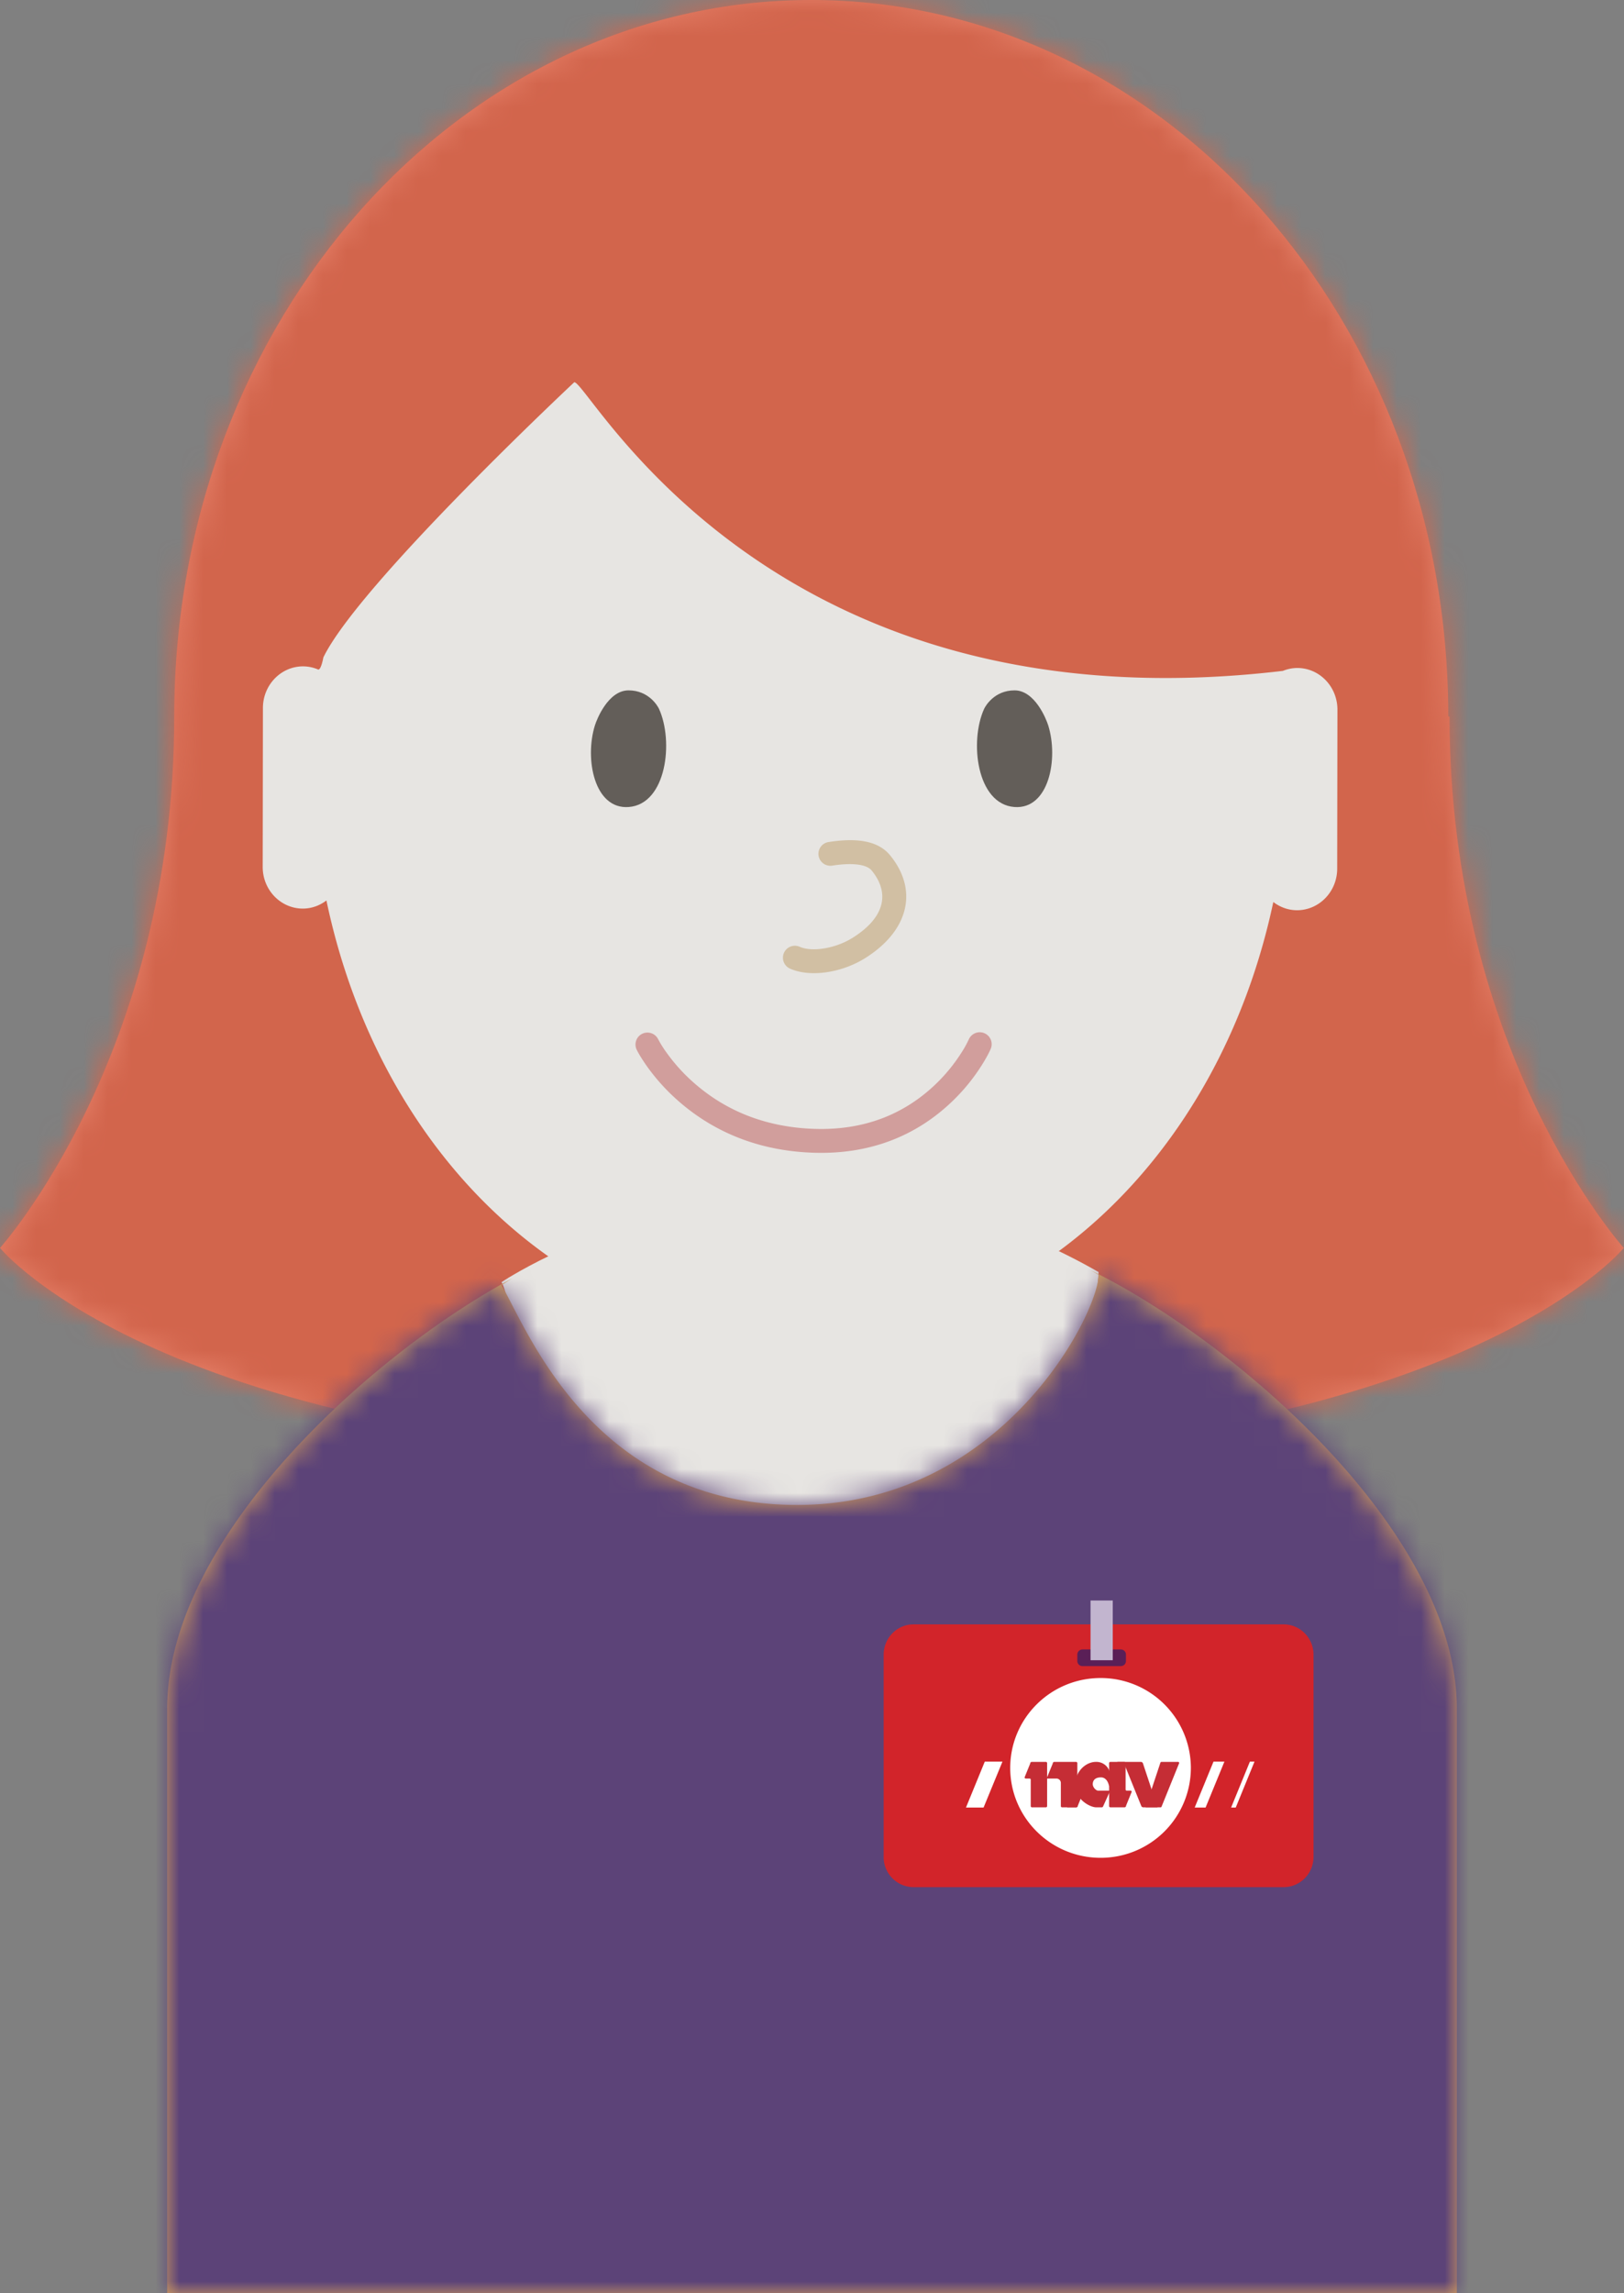 <svg xmlns="http://www.w3.org/2000/svg" xmlns:xlink="http://www.w3.org/1999/xlink" width="68" height="96" viewBox="0 0 68 96">
    <rect x="0" y="0" width="68" height="96" fill="#808080" stroke="none"/>
    <defs>
        <path id="a" d="M60.695 29.992h-.053C60.642 13.428 48.701 0 33.968 0 19.237 0 7.296 13.428 7.296 29.992v.015C7.291 44.153 0 52.241 0 52.241s7.2 8.836 33.969 8.836H34.021c26.771 0 33.971-8.836 33.971-8.836s-7.297-8.093-7.297-22.249"/>
        <path id="c" d="M38.68.18C44.676 3.128 54 11.116 54 18.523V43H0V18.523C0 11.376 8.531 3.689 14.458.509c-.3.183-.458.294-.458.294C15.021 2.493 17.766 10 26.376 10 34.99 10 39 1.941 39 .366a26.67 26.67 0 0 0-.32-.186z"/>
    </defs>
    <g fill="none" fill-rule="evenodd">
        <g>
            <mask id="b" fill="#fff">
                <use xlink:href="#a"/>
            </mask>
            <use fill="#E57F68" xlink:href="#a"/>
            <g fill="#D2654C" mask="url(#b)">
                <path d="M0-2h69v79H0z"/>
            </g>
        </g>
        <path fill="#E7E5E2" d="M21 53.673C22.021 55.306 24.89 84 33.5 84 42.112 84 46 54.772 46 53.251c-13.185-7.553-25 .422-25 .422z"/>
        <g transform="translate(7 53)">
            <mask id="d" fill="#fff">
                <use xlink:href="#c"/>
            </mask>
            <use fill="#D8A25D" xlink:href="#c"/>
            <g mask="url(#d)">
                <path fill="#5C4378" d="M-33 72H93V-28H-33z"/>
            </g>
        </g>
        <path fill="#D2242A" d="M53.748 79H38.25A1.26 1.26 0 0 1 37 77.73V69.27c0-.702.56-1.271 1.251-1.271h15.497c.691 0 1.252.57 1.252 1.271v8.458c0 .703-.56 1.271-1.252 1.271"/>
        <path fill="#FFF" d="M49.864 74.008a3.772 3.772 0 0 1-3.78 3.763c-2.091 0-3.784-1.686-3.784-3.763s1.693-3.763 3.784-3.763a3.772 3.772 0 0 1 3.78 3.763M41.184 75.667h-.737l.788-1.923h.74zM50.48 75.667h-.456l.788-1.923h.457zM51.743 75.667h-.194l.787-1.923h.193z"/>
        <path fill="#C52D35" d="M43.21 75.658h.581c.03 0 .054-.023.054-.052v-1.8a.052.052 0 0 0-.054-.051h-.586c-.04 0-.068.03-.068.068l-.23.566a.046.046 0 0 0 .04.064h.165c.025 0 .047.019.047.046v1.107c0 .029.023.052.052.052"/>
        <path fill="#C52D35" d="M44.472 75.658h.583c.03 0 .055-.023.055-.052v-1.8c0-.028-.025-.051-.055-.051h-.906a.068.068 0 0 0-.068.068l-.232.566-.08.064h.464c.103 0 .187.081.187.186v.967c0 .029.023.052.052.052M47.076 73.755h-.582a.053.053 0 0 0-.053.052v1.799c0 .029.024.052.053.052h.588c.04 0 .068-.03.068-.068l.23-.566c.015-.031-.007-.065-.043-.065h-.16a.045.045 0 0 1-.046-.045v-1.107c0-.03-.026-.052-.055-.052"/>
        <path fill="#C52D35" d="M44.681 75.658h.383c.037 0 .067-.031.067-.067l.23-.568a.046.046 0 0 0-.042-.065h-.161l-.477.7zM48.634 73.755h.693c.034 0 .058.032.043.062l-.733 1.812c-.005.018-.022.029-.042.029h-.627l.621-1.872a.05.05 0 0 1 .045-.031"/>
        <path fill="#C52D35" d="M47.766 73.755h-.979c-.069 0 .282.067.306.13l.693 1.713c.014.038.05.06.089.06h.593l-.61-1.839a.094.094 0 0 0-.092-.064M46.488 74.365c0 .383-.049.406-.049.406s-.055-.367-.34-.367c-.28 0-.343.162-.343.283 0 .14.142.272.222.272h.51l-.301.664a.061.061 0 0 1-.056.035h-.232c-.242 0-.875-.316-.875-.928 0-.613.47-.975.863-.975a.58.58 0 0 1 .6.61z"/>
        <path fill="#5A1F57" d="M46.931 69.746h-1.606a.214.214 0 0 1-.215-.214v-.27c0-.117.096-.213.215-.213h1.606c.12 0 .215.096.215.214v.27a.214.214 0 0 1-.215.213"/>
        <path fill="#C2B5CF" d="M45.663 69.5h.93V67h-.93z"/>
        <path fill="#E7E5E2" d="M13.54 27.52s-.105.596-.24.498a1.623 1.623 0 0 0-.607-.123c-.928-.001-1.682.778-1.684 1.74L11 36.29c-.002.962.749 1.743 1.678 1.745.371 0 .712-.128.99-.34C15.916 48.413 23.92 55.982 33.465 56c9.545.015 17.575-7.529 19.851-18.24.278.213.619.343.991.344.929 0 1.683-.778 1.684-1.74l.01-6.657c0-.962-.75-1.742-1.678-1.744-.214 0-.418.045-.606.121C32.189 30.635 24.68 16.001 24.046 16c0 0-9.003 8.427-10.506 11.52z"/>
        <g>
            <path fill="#635E59" d="M26.326 33.783c-1.447.109-1.852-2.024-1.416-3.417.082-.264.56-1.466 1.409-1.466.847 0 1.22.657 1.273.77.623 1.358.317 3.993-1.266 4.113M42.475 33.783c1.447.109 1.852-2.024 1.416-3.417-.082-.264-.56-1.466-1.409-1.466-.847 0-1.22.657-1.273.77-.623 1.358-.317 3.993 1.266 4.113"/>
            <path fill="#D1BFA3" fill-rule="nonzero" d="M34.86 36.235c.85-.131 1.431-.049 1.64.207.785.965.534 1.987-.814 2.825-.709.44-1.684.596-2.2.367a.5.5 0 1 0-.405.915c.853.378 2.166.169 3.133-.433 1.832-1.14 2.251-2.843 1.061-4.306-.504-.618-1.395-.744-2.568-.563a.5.5 0 1 0 .152.988z"/>
            <path fill="#D19E9C" fill-rule="nonzero" d="M40.559 43.525a4.554 4.554 0 0 1-.315.562 7.091 7.091 0 0 1-1.064 1.296c-1.279 1.228-2.943 1.939-5.062 1.874-2.065-.064-3.722-.763-5.021-1.891a7.454 7.454 0 0 1-1.186-1.3 4.55 4.55 0 0 1-.352-.561.5.5 0 0 0-.898.441c.074.15.217.393.435.7a8.449 8.449 0 0 0 1.345 1.475c1.467 1.273 3.34 2.065 5.647 2.135 2.401.074 4.32-.745 5.785-2.152.49-.47.892-.974 1.214-1.48.196-.306.323-.55.388-.698a.5.5 0 1 0-.916-.4z"/>
        </g>
    </g>
</svg>
